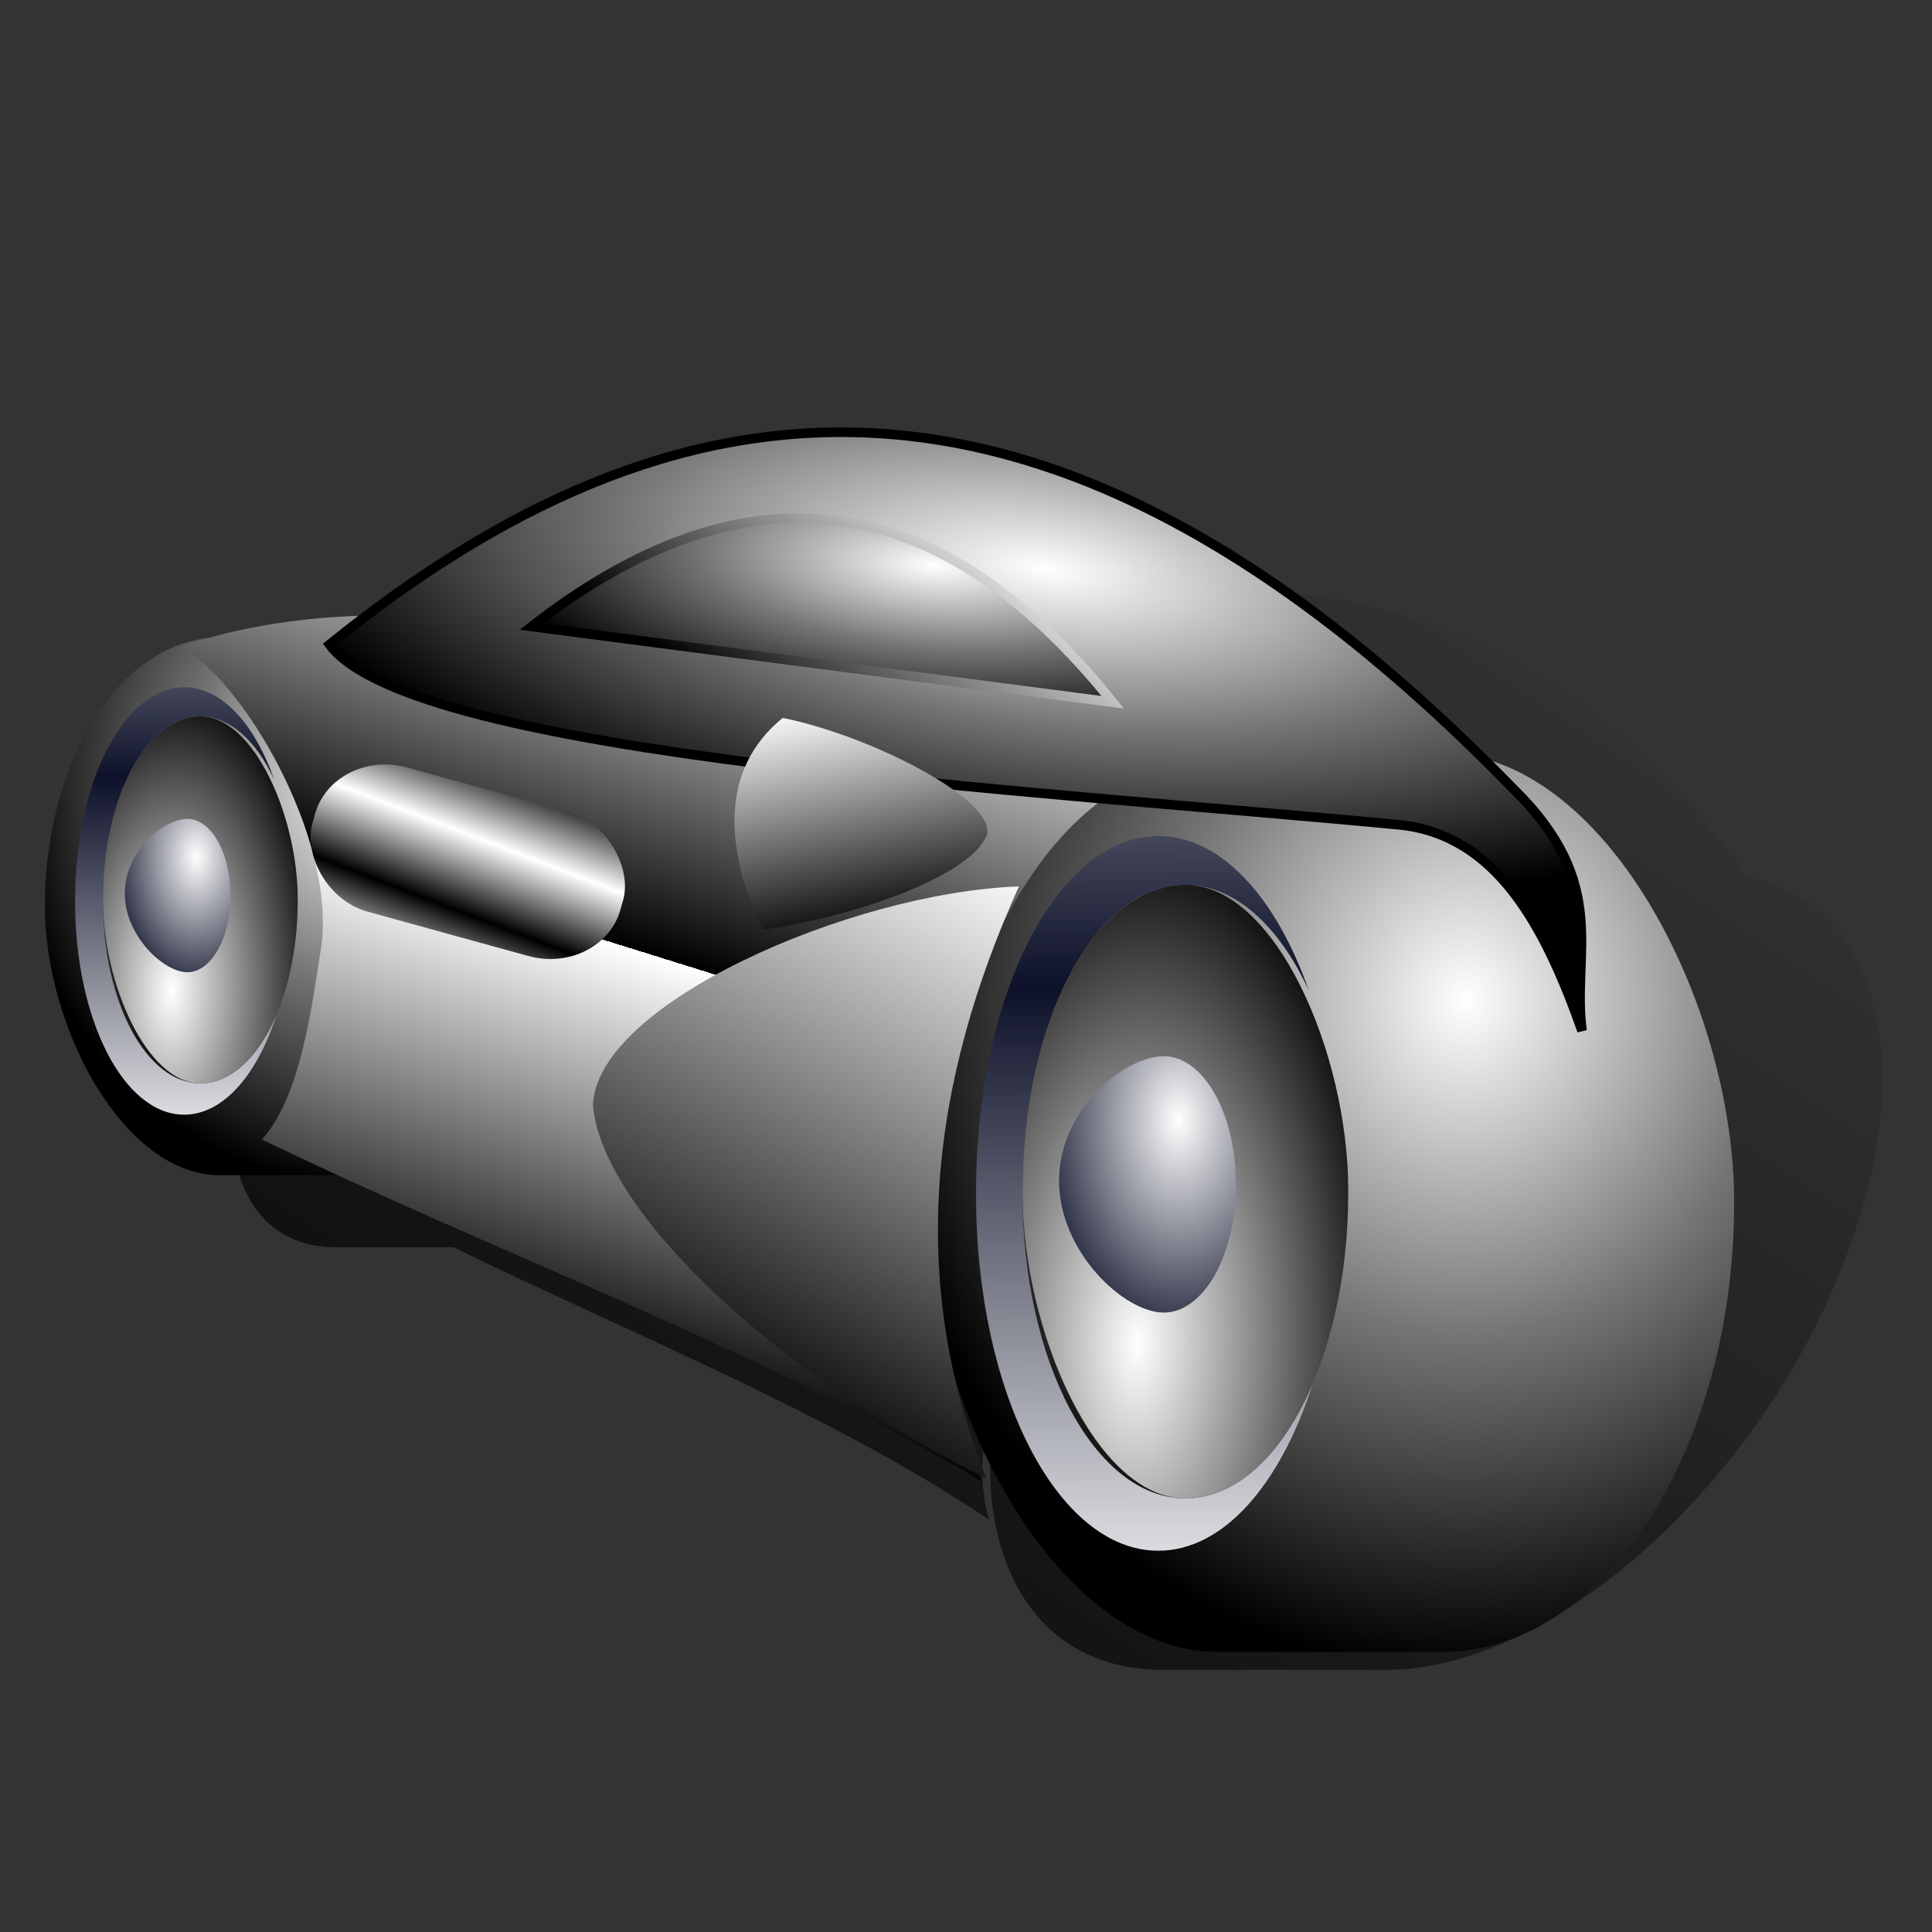 <?xml version="1.0" encoding="UTF-8" standalone="no"?>
<!-- Created with Inkscape (http://www.inkscape.org/) -->
<svg
   xmlns:dc="http://purl.org/dc/elements/1.1/"
   xmlns:cc="http://creativecommons.org/ns#"
   xmlns:rdf="http://www.w3.org/1999/02/22-rdf-syntax-ns#"
   xmlns:svg="http://www.w3.org/2000/svg"
   xmlns="http://www.w3.org/2000/svg"
   xmlns:xlink="http://www.w3.org/1999/xlink"
   xmlns:sodipodi="http://sodipodi.sourceforge.net/DTD/sodipodi-0.dtd"
   xmlns:inkscape="http://www.inkscape.org/namespaces/inkscape"
   id="svg2"
   sodipodi:version="0.32"
   inkscape:version="0.46"
   width="256"
   height="256"
   sodipodi:docbase="/media/disk-hda4/svg1/apps"
   sodipodi:docname="ktron.svg"
   version="1.0"
   inkscape:output_extension="org.inkscape.output.svg.inkscape">
  <rect width="100%" height="100%" fill="#333333" stroke="none"/>
  <defs
     id="defs5">
    <linearGradient
       inkscape:collect="always"
       id="linearGradient3233">
      <stop
         style="stop-color:#000000;stop-opacity:0.662"
         offset="0"
         id="stop3235" />
      <stop
         style="stop-color:#000000;stop-opacity:0;"
         offset="1"
         id="stop3237" />
    </linearGradient>
    <inkscape:perspective
       sodipodi:type="inkscape:persp3d"
       inkscape:vp_x="0 : 128 : 1"
       inkscape:vp_y="0 : 1000 : 0"
       inkscape:vp_z="256 : 128 : 1"
       inkscape:persp3d-origin="128 : 85.333333 : 1"
       id="perspective90" />
    <linearGradient
       id="linearGradient2875">
      <stop
         id="stop2877"
         offset="0"
         style="stop-color:white;stop-opacity:1" />
      <stop
         id="stop2879"
         offset="1"
         style="stop-color:#000000;stop-opacity:1;" />
    </linearGradient>
    <linearGradient
       id="linearGradient2898">
      <stop
         style="stop-color:#000000;stop-opacity:1;"
         offset="0"
         id="stop2900" />
      <stop
         style="stop-color:white;stop-opacity:1"
         offset="1"
         id="stop2902" />
    </linearGradient>
    <linearGradient
       id="linearGradient2888">
      <stop
         style="stop-color:#000000;stop-opacity:1;"
         offset="0"
         id="stop2890" />
      <stop
         style="stop-color:white;stop-opacity:1"
         offset="1"
         id="stop2892" />
    </linearGradient>
    <linearGradient
       inkscape:collect="always"
       id="linearGradient2864">
      <stop
         style="stop-color:white;stop-opacity:1"
         offset="0"
         id="stop2866" />
      <stop
         style="stop-color:#0d1129;stop-opacity:1"
         offset="1"
         id="stop2868" />
    </linearGradient>
    <linearGradient
       id="linearGradient2853">
      <stop
         style="stop-color:#ffffff;stop-opacity:1;"
         offset="0"
         id="stop2855" />
      <stop
         style="stop-color:#000000;stop-opacity:1;"
         offset="1"
         id="stop2857" />
    </linearGradient>
    <linearGradient
       inkscape:collect="always"
       id="linearGradient2845">
      <stop
         style="stop-color:white;stop-opacity:1"
         offset="0"
         id="stop2847" />
      <stop
         style="stop-color:#0d1129;stop-opacity:1"
         offset="1"
         id="stop2849" />
    </linearGradient>
    <linearGradient
       id="linearGradient2185">
      <stop
         style="stop-color:#ffffff;stop-opacity:1"
         offset="0"
         id="stop2187" />
      <stop
         id="stop2193"
         offset="0.5"
         style="stop-color:#757575;stop-opacity:1;" />
      <stop
         style="stop-color:#000000;stop-opacity:1;"
         offset="1"
         id="stop2189" />
    </linearGradient>
    <radialGradient
       inkscape:collect="always"
       xlink:href="#linearGradient2185"
       id="radialGradient2968"
       gradientUnits="userSpaceOnUse"
       gradientTransform="matrix(-1.491,-3.017187e-2,3.353668e-2,-1.657,846.699,348.983)"
       cx="341.073"
       cy="129.767"
       fx="341.073"
       fy="129.767"
       r="42.221" />
    <linearGradient
       inkscape:collect="always"
       xlink:href="#linearGradient2845"
       id="linearGradient2970"
       gradientUnits="userSpaceOnUse"
       spreadMethod="reflect"
       x1="300.828"
       y1="191.359"
       x2="300.549"
       y2="122.373" />
    <radialGradient
       inkscape:collect="always"
       xlink:href="#linearGradient2853"
       id="radialGradient2972"
       gradientUnits="userSpaceOnUse"
       gradientTransform="matrix(1.576,3.606239e-2,-7.301658e-2,3.192,-166.631,-337.012)"
       cx="308.361"
       cy="152.08"
       fx="308.361"
       fy="152.08"
       r="17.002" />
    <radialGradient
       inkscape:collect="always"
       xlink:href="#linearGradient2864"
       id="radialGradient2974"
       gradientUnits="userSpaceOnUse"
       gradientTransform="matrix(-1.735,1.503589e-2,-2.353009e-2,-2.714,858.347,506.685)"
       cx="312.697"
       cy="138.239"
       fx="312.697"
       fy="138.239"
       r="9.236" />
    <radialGradient
       inkscape:collect="always"
       xlink:href="#linearGradient2185"
       id="radialGradient2976"
       gradientUnits="userSpaceOnUse"
       gradientTransform="matrix(-1.491,-3.017187e-2,3.353668e-2,-1.657,846.699,348.983)"
       cx="341.073"
       cy="129.767"
       fx="341.073"
       fy="129.767"
       r="42.221" />
    <linearGradient
       inkscape:collect="always"
       xlink:href="#linearGradient2845"
       id="linearGradient2978"
       gradientUnits="userSpaceOnUse"
       spreadMethod="reflect"
       x1="300.828"
       y1="191.359"
       x2="300.549"
       y2="122.373" />
    <radialGradient
       inkscape:collect="always"
       xlink:href="#linearGradient2853"
       id="radialGradient2980"
       gradientUnits="userSpaceOnUse"
       gradientTransform="matrix(1.576,3.606239e-2,-7.301658e-2,3.192,-166.631,-337.012)"
       cx="308.361"
       cy="152.08"
       fx="308.361"
       fy="152.08"
       r="17.002" />
    <radialGradient
       inkscape:collect="always"
       xlink:href="#linearGradient2864"
       id="radialGradient2982"
       gradientUnits="userSpaceOnUse"
       gradientTransform="matrix(-1.735,1.503589e-2,-2.353009e-2,-2.714,858.347,506.685)"
       cx="312.697"
       cy="138.239"
       fx="312.697"
       fy="138.239"
       r="9.236" />
    <linearGradient
       gradientUnits="userSpaceOnUse"
       y2="42.245"
       x2="150.117"
       y1="202.215"
       x1="142.97"
       id="linearGradient2865"
       xlink:href="#linearGradient2837"
       inkscape:collect="always" />
    <linearGradient
       gradientUnits="userSpaceOnUse"
       y2="204.896"
       x2="113.72"
       y1="41.947"
       x1="121.576"
       id="linearGradient2857"
       xlink:href="#linearGradient2837"
       inkscape:collect="always" />
    <linearGradient
       spreadMethod="reflect"
       gradientUnits="userSpaceOnUse"
       y2="165.719"
       x2="145.413"
       y1="77.37"
       x1="144.808"
       id="linearGradient2849"
       xlink:href="#linearGradient2837"
       inkscape:collect="always" />
    <linearGradient
       gradientUnits="userSpaceOnUse"
       y2="53.922"
       x2="122.81"
       y1="165.719"
       x1="123.62"
       id="linearGradient2835"
       xlink:href="#linearGradient2837"
       inkscape:collect="always" />
    <linearGradient
       gradientUnits="userSpaceOnUse"
       y2="190.767"
       x2="177.701"
       y1="172.182"
       x1="177.021"
       id="linearGradient2827"
       xlink:href="#linearGradient2813"
       inkscape:collect="always" />
    <linearGradient
       gradientUnits="userSpaceOnUse"
       y2="172.182"
       x2="165.021"
       y1="190.767"
       x1="165.021"
       id="linearGradient2819"
       xlink:href="#linearGradient2813"
       inkscape:collect="always" />
    <linearGradient
       id="linearGradient2813"
       inkscape:collect="always">
      <stop
         id="stop2815"
         offset="0"
         style="stop-color:white;stop-opacity:1" />
      <stop
         id="stop2817"
         offset="1"
         style="stop-color:black;stop-opacity:1" />
    </linearGradient>
    <linearGradient
       inkscape:collect="always"
       id="linearGradient2837">
      <stop
         style="stop-color:white;stop-opacity:1"
         offset="0"
         id="stop2839" />
      <stop
         style="stop-color:black;stop-opacity:1"
         offset="1"
         id="stop2841" />
    </linearGradient>
    <radialGradient
       inkscape:collect="always"
       xlink:href="#linearGradient2185"
       id="radialGradient1948"
       gradientUnits="userSpaceOnUse"
       gradientTransform="matrix(-1.991,-0.162,5.751165e-2,-0.709,744.483,178.719)"
       cx="309.304"
       cy="75.67"
       fx="309.304"
       fy="75.67"
       r="30.846" />
    <linearGradient
       inkscape:collect="always"
       xlink:href="#linearGradient2898"
       id="linearGradient1950"
       gradientUnits="userSpaceOnUse"
       x1="293.913"
       y1="100.317"
       x2="313.008"
       y2="74.742"
       gradientTransform="matrix(1.269,0,0,1.269,-259.483,-28.734)" />
    <radialGradient
       inkscape:collect="always"
       xlink:href="#linearGradient2185"
       id="radialGradient1953"
       gradientUnits="userSpaceOnUse"
       gradientTransform="matrix(-1.7,-0.23,8.29524e-2,-0.613,684.058,194.837)"
       cx="319.139"
       cy="75.07"
       fx="319.139"
       fy="75.07"
       r="65.904" />
    <linearGradient
       inkscape:collect="always"
       xlink:href="#linearGradient2888"
       id="linearGradient1956"
       gradientUnits="userSpaceOnUse"
       gradientTransform="matrix(1.269,0,0,1.269,-259.004,-29.212)"
       x1="282.981"
       y1="167.614"
       x2="313.385"
       y2="110.691" />
    <linearGradient
       inkscape:collect="always"
       xlink:href="#linearGradient2898"
       id="linearGradient1959"
       gradientUnits="userSpaceOnUse"
       spreadMethod="repeat"
       x1="278.081"
       y1="166.483"
       x2="290.767"
       y2="125.77"
       gradientTransform="matrix(1.269,0,0,1.269,-259.483,-28.734)" />
    <linearGradient
       inkscape:collect="always"
       xlink:href="#linearGradient2888"
       id="linearGradient1973"
       gradientUnits="userSpaceOnUse"
       gradientTransform="matrix(-0.65,-0.114,-7.844908e-2,0.448,328.446,79.514)"
       x1="282.981"
       y1="167.614"
       x2="313.385"
       y2="110.691" />
    <linearGradient
       inkscape:collect="always"
       xlink:href="#linearGradient2875"
       id="linearGradient2873"
       x1="-35.929"
       y1="94.962"
       x2="-36.878"
       y2="104.83"
       gradientUnits="userSpaceOnUse"
       spreadMethod="reflect"
       gradientTransform="translate(144.09,-6.359)" />
    <radialGradient
       inkscape:collect="always"
       xlink:href="#linearGradient2185"
       id="radialGradient2900"
       gradientUnits="userSpaceOnUse"
       gradientTransform="matrix(-1.491,-3.017187e-2,3.353668e-2,-1.657,846.699,348.983)"
       cx="341.073"
       cy="129.767"
       fx="341.073"
       fy="129.767"
       r="42.221" />
    <linearGradient
       inkscape:collect="always"
       xlink:href="#linearGradient2845"
       id="linearGradient2902"
       gradientUnits="userSpaceOnUse"
       spreadMethod="reflect"
       x1="300.828"
       y1="191.359"
       x2="300.549"
       y2="122.373" />
    <radialGradient
       inkscape:collect="always"
       xlink:href="#linearGradient2853"
       id="radialGradient2904"
       gradientUnits="userSpaceOnUse"
       gradientTransform="matrix(1.576,3.606239e-2,-7.301658e-2,3.192,-166.631,-337.012)"
       cx="308.361"
       cy="152.08"
       fx="308.361"
       fy="152.08"
       r="17.002" />
    <radialGradient
       inkscape:collect="always"
       xlink:href="#linearGradient2864"
       id="radialGradient2906"
       gradientUnits="userSpaceOnUse"
       gradientTransform="matrix(-1.735,1.503589e-2,-2.353009e-2,-2.714,858.347,506.685)"
       cx="312.697"
       cy="138.239"
       fx="312.697"
       fy="138.239"
       r="9.236" />
    <radialGradient
       inkscape:collect="always"
       xlink:href="#linearGradient2185"
       id="radialGradient2908"
       gradientUnits="userSpaceOnUse"
       gradientTransform="matrix(-1.491,-3.017187e-2,3.353668e-2,-1.657,846.699,348.983)"
       cx="341.073"
       cy="129.767"
       fx="341.073"
       fy="129.767"
       r="42.221" />
    <linearGradient
       inkscape:collect="always"
       xlink:href="#linearGradient2845"
       id="linearGradient2910"
       gradientUnits="userSpaceOnUse"
       spreadMethod="reflect"
       x1="300.828"
       y1="191.359"
       x2="300.549"
       y2="122.373" />
    <radialGradient
       inkscape:collect="always"
       xlink:href="#linearGradient2853"
       id="radialGradient2912"
       gradientUnits="userSpaceOnUse"
       gradientTransform="matrix(1.576,3.606239e-2,-7.301658e-2,3.192,-166.631,-337.012)"
       cx="308.361"
       cy="152.08"
       fx="308.361"
       fy="152.08"
       r="17.002" />
    <radialGradient
       inkscape:collect="always"
       xlink:href="#linearGradient2864"
       id="radialGradient2914"
       gradientUnits="userSpaceOnUse"
       gradientTransform="matrix(-1.735,1.503589e-2,-2.353009e-2,-2.714,858.347,506.685)"
       cx="312.697"
       cy="138.239"
       fx="312.697"
       fy="138.239"
       r="9.236" />
    <linearGradient
       inkscape:collect="always"
       xlink:href="#linearGradient2898"
       id="linearGradient2916"
       gradientUnits="userSpaceOnUse"
       gradientTransform="matrix(1.269,0,0,1.269,-259.483,-28.734)"
       spreadMethod="repeat"
       x1="278.081"
       y1="166.483"
       x2="290.767"
       y2="125.77" />
    <linearGradient
       inkscape:collect="always"
       xlink:href="#linearGradient2888"
       id="linearGradient2918"
       gradientUnits="userSpaceOnUse"
       gradientTransform="matrix(1.269,0,0,1.269,-259.004,-29.212)"
       x1="282.981"
       y1="167.614"
       x2="313.385"
       y2="110.691" />
    <radialGradient
       inkscape:collect="always"
       xlink:href="#linearGradient2185"
       id="radialGradient2920"
       gradientUnits="userSpaceOnUse"
       gradientTransform="matrix(-1.7,-0.23,8.29524e-2,-0.613,684.058,194.837)"
       cx="319.139"
       cy="75.07"
       fx="319.139"
       fy="75.07"
       r="65.904" />
    <radialGradient
       inkscape:collect="always"
       xlink:href="#linearGradient2185"
       id="radialGradient2922"
       gradientUnits="userSpaceOnUse"
       gradientTransform="matrix(-1.991,-0.162,5.751165e-2,-0.709,744.483,178.719)"
       cx="309.304"
       cy="75.67"
       fx="309.304"
       fy="75.67"
       r="30.846" />
    <linearGradient
       inkscape:collect="always"
       xlink:href="#linearGradient2898"
       id="linearGradient2924"
       gradientUnits="userSpaceOnUse"
       gradientTransform="matrix(1.269,0,0,1.269,-259.483,-28.734)"
       x1="293.913"
       y1="100.317"
       x2="313.008"
       y2="74.742" />
    <linearGradient
       inkscape:collect="always"
       xlink:href="#linearGradient2888"
       id="linearGradient2926"
       gradientUnits="userSpaceOnUse"
       gradientTransform="matrix(-0.65,-0.114,-7.844908e-2,0.448,328.446,79.514)"
       x1="282.981"
       y1="167.614"
       x2="313.385"
       y2="110.691" />
    <linearGradient
       inkscape:collect="always"
       xlink:href="#linearGradient2875"
       id="linearGradient2928"
       gradientUnits="userSpaceOnUse"
       gradientTransform="translate(144.09,-6.359)"
       spreadMethod="reflect"
       x1="-35.929"
       y1="94.962"
       x2="-36.878"
       y2="104.83" />
    <linearGradient
       inkscape:collect="always"
       xlink:href="#linearGradient3233"
       id="linearGradient3239"
       x1="130.963"
       y1="217.911"
       x2="220.366"
       y2="83.862"
       gradientUnits="userSpaceOnUse" />
  </defs>
  <sodipodi:namedview
     inkscape:window-height="1025"
     inkscape:window-width="1680"
     inkscape:pageshadow="2"
     inkscape:pageopacity="0.0"
     borderopacity="1.0"
     bordercolor="#666666"
     pagecolor="#ffffff"
     id="base"
     inkscape:zoom="2.0664062"
     inkscape:cx="128"
     inkscape:cy="127.75803"
     inkscape:window-x="-5"
     inkscape:window-y="0"
     inkscape:current-layer="svg2"
     width="256px"
     height="256px"
     showgrid="false" />
  <g
     id="layer1"
     inkscape:label="1. réteg"
     transform="translate(10.746,-0.952)">
    <path
       id="text3905"
       d="M 14.673,-7.944 L 9.382,-7.944 L 8.547,-5.553 L 5.146,-5.553 L 10.006,-18.675 L 14.04,-18.675 L 18.9,-5.553 L 15.499,-5.553 L 14.673,-7.944 M 10.226,-10.378 L 13.82,-10.378 L 12.027,-15.599 L 10.226,-10.378 M 20.632,-18.675 L 26.248,-18.675 C 27.918,-18.675 29.198,-18.303 30.089,-17.559 C 30.985,-16.821 31.434,-15.766 31.434,-14.395 C 31.434,-13.018 30.985,-11.958 30.089,-11.213 C 29.198,-10.475 27.918,-10.106 26.248,-10.106 L 24.016,-10.106 L 24.016,-5.553 L 20.632,-5.553 L 20.632,-18.675 M 24.016,-16.223 L 24.016,-12.558 L 25.888,-12.558 C 26.544,-12.558 27.051,-12.716 27.408,-13.033 C 27.766,-13.355 27.944,-13.809 27.944,-14.395 C 27.944,-14.981 27.766,-15.432 27.408,-15.749 C 27.051,-16.065 26.544,-16.223 25.888,-16.223 L 24.016,-16.223"
       style="font-size:18px;font-style:normal;font-weight:bold;fill:black;fill-opacity:1;stroke:none;stroke-width:1px;stroke-linecap:butt;stroke-linejoin:miter;stroke-opacity:1;font-family:Bitstream Vera Sans" />
  </g>
  <g
     id="g2881"
     transform="translate(-9.195,1.6488221e-7)">
    <path
       id="rect2998"
       d="M 170.616,78.092 C 148.461,78.294 124.654,86.561 99.858,99.609 C 92.838,99.764 85.156,100.596 78.052,102.212 C 78.02,102.22 77.99,102.205 77.958,102.212 C 65.361,103.119 50.152,116.835 43.301,133.727 C 36.21,151.209 40.86,165.27 53.695,165.27 L 69.289,165.27 C 93.221,176.984 118.732,186.994 140.247,201.354 C 138.409,195.28 139.538,186.885 142.766,177.732 C 135.89,202.537 144.113,221.265 163.265,221.265 L 192.921,221.265 C 214.385,221.265 241.18,197.745 253.037,168.51 C 263.884,141.766 258.344,119.803 240.889,116.253 C 220.499,88.798 196.698,77.853 170.616,78.092 z"
       style="fill:url(#linearGradient3239);fill-opacity:1;stroke:none;stroke-width:0.2;stroke-linecap:round;stroke-linejoin:round;stroke-miterlimit:4;stroke-dasharray:none;stroke-opacity:1" />
    <g
       id="g2906"
       transform="matrix(0.759,0,0,0.759,-202.023,10.189)">
      <rect
         rx="30.535"
         ry="46.933"
         y="97.874"
         x="286.12"
         height="93.866"
         width="84.441"
         id="rect2908"
         style="opacity:1;fill:url(#radialGradient2900);fill-opacity:1;stroke:none;stroke-width:0.2;stroke-linecap:round;stroke-linejoin:round;stroke-miterlimit:4;stroke-dasharray:none;stroke-opacity:1" />
      <path
         id="path2910"
         d="M 310.435,106.548 C 299.889,106.548 291.404,123.103 291.404,143.673 L 291.404,144.048 C 291.404,164.618 299.889,181.173 310.435,181.173 C 317.262,181.173 323.202,174.209 326.56,163.736 C 323.45,171.038 318.642,175.704 313.248,175.704 C 303.829,175.704 296.248,161.485 296.248,143.829 L 296.248,143.517 C 296.248,125.861 303.829,111.642 313.248,111.642 C 318.391,111.642 323.01,115.887 326.123,122.611 C 322.696,112.895 316.964,106.548 310.435,106.548 z"
         style="opacity:1;fill:url(#linearGradient2902);fill-opacity:1;stroke:none;stroke-width:0.2;stroke-linecap:round;stroke-linejoin:round;stroke-miterlimit:4;stroke-dasharray:none;stroke-opacity:1" />
      <rect
         style="opacity:1;fill:url(#radialGradient2904);fill-opacity:1;stroke:none;stroke-width:0.2;stroke-linecap:round;stroke-linejoin:round;stroke-miterlimit:4;stroke-dasharray:none;stroke-opacity:1"
         id="rect2912"
         width="34.003"
         height="64.066"
         x="296.26"
         y="111.643"
         ry="31.87"
         rx="17.002" />
      <path
         sodipodi:nodetypes="csssc"
         id="path2914"
         d="M 318.54,142.922 C 318.54,150.309 315.162,156.305 311,156.305 C 306.838,156.305 300.068,149.933 300.068,142.545 C 300.068,135.158 306.838,129.54 311,129.54 C 315.162,129.54 318.54,135.535 318.54,142.922 z"
         style="fill:url(#radialGradient2906);fill-opacity:1;stroke:none;stroke-width:0;stroke-linecap:round;stroke-linejoin:round;stroke-miterlimit:4;stroke-opacity:1" />
    </g>
    <g
       transform="matrix(1.269,0,0,1.269,-231.262,-24.429)"
       id="g2872">
      <rect
         style="opacity:1;fill:url(#radialGradient2908);fill-opacity:1;stroke:none;stroke-width:0.2;stroke-linecap:round;stroke-linejoin:round;stroke-miterlimit:4;stroke-dasharray:none;stroke-opacity:1"
         id="rect1308"
         width="84.441"
         height="93.866"
         x="286.12"
         y="97.874"
         ry="46.933"
         rx="30.535" />
      <path
         style="opacity:1;fill:url(#linearGradient2910);fill-opacity:1;stroke:none;stroke-width:0.2;stroke-linecap:round;stroke-linejoin:round;stroke-miterlimit:4;stroke-dasharray:none;stroke-opacity:1"
         d="M 310.435,106.548 C 299.889,106.548 291.404,123.103 291.404,143.673 L 291.404,144.048 C 291.404,164.618 299.889,181.173 310.435,181.173 C 317.262,181.173 323.202,174.209 326.56,163.736 C 323.45,171.038 318.642,175.704 313.248,175.704 C 303.829,175.704 296.248,161.485 296.248,143.829 L 296.248,143.517 C 296.248,125.861 303.829,111.642 313.248,111.642 C 318.391,111.642 323.01,115.887 326.123,122.611 C 322.696,112.895 316.964,106.548 310.435,106.548 z"
         id="rect2183" />
      <rect
         rx="17.002"
         ry="31.87"
         y="111.643"
         x="296.26"
         height="64.066"
         width="34.003"
         id="rect2842"
         style="opacity:1;fill:url(#radialGradient2912);fill-opacity:1;stroke:none;stroke-width:0.2;stroke-linecap:round;stroke-linejoin:round;stroke-miterlimit:4;stroke-dasharray:none;stroke-opacity:1" />
      <path
         style="fill:url(#radialGradient2914);fill-opacity:1;stroke:none;stroke-width:0;stroke-linecap:round;stroke-linejoin:round;stroke-miterlimit:4;stroke-opacity:1"
         d="M 318.54,142.922 C 318.54,150.309 315.162,156.305 311,156.305 C 306.838,156.305 300.068,149.933 300.068,142.545 C 300.068,135.158 306.838,129.54 311,129.54 C 315.162,129.54 318.54,135.535 318.54,142.922 z"
         id="path2861"
         sodipodi:nodetypes="csssc" />
    </g>
    <path
       sodipodi:nodetypes="ccccccc"
       id="path2896"
       d="M 139.425,196.373 C 108.917,178.291 75.619,166.337 43.89,150.983 C 49.085,145.301 50.558,133.134 51.818,125.039 C 53.538,110.583 41.077,89.735 33.119,85.737 C 48.296,80.165 71.118,80.553 80.115,84.45 L 172.428,101.19 C 137.785,97.335 121.933,168.502 139.425,196.373 z"
       style="fill:url(#linearGradient2916);fill-opacity:1;fill-rule:evenodd;stroke:none;stroke-width:1px;stroke-linecap:butt;stroke-linejoin:miter;stroke-opacity:1" />
    <path
       sodipodi:nodetypes="cccc"
       id="path2886"
       d="M 144.208,117.453 C 132.343,143.731 129.457,169.777 139.903,195.895 C 113.971,183.221 89.371,161.506 87.768,146.63 C 87.886,133.135 121.886,118.248 144.208,117.453 z"
       style="fill:url(#linearGradient2918);fill-opacity:1;fill-rule:evenodd;stroke:none;stroke-width:0;stroke-linecap:butt;stroke-linejoin:miter;stroke-miterlimit:4;stroke-dasharray:none;stroke-opacity:1" />
    <path
       sodipodi:nodetypes="ccccc"
       id="path2924"
       d="M 52.851,85.406 C 63.857,100.233 146.599,104.698 194.908,109.322 C 207.463,110.772 213.85,122.5 218.824,136.585 C 217.441,126.232 222.661,117.2 209.736,104.539 C 147.203,40.391 97.615,49.287 52.851,85.406 z"
       style="fill:url(#radialGradient2920);fill-opacity:1;fill-rule:evenodd;stroke:#000000;stroke-width:1.269px;stroke-linecap:butt;stroke-linejoin:miter;stroke-opacity:1" />
    <path
       sodipodi:nodetypes="ccc"
       id="path2934"
       d="M 79.636,83.015 L 156.644,93.059 C 132.944,63.46 107.162,61.604 79.636,83.015 z"
       style="fill:url(#radialGradient2922);fill-opacity:1;fill-rule:evenodd;stroke:url(#linearGradient2924);stroke-width:1.269px;stroke-linecap:butt;stroke-linejoin:miter;stroke-opacity:1" />
    <path
       style="fill:url(#linearGradient2926);fill-opacity:1;fill-rule:evenodd;stroke:none;stroke-width:0;stroke-linecap:butt;stroke-linejoin:miter;stroke-miterlimit:4;stroke-dasharray:none;stroke-opacity:1"
       d="M 112.914,95.13 C 104.486,101.937 105.234,112.675 110.269,123.208 C 124.33,121.059 138.27,115.599 140.01,110.491 C 140.784,105.717 124.295,97.412 112.914,95.13 z"
       id="path1971"
       sodipodi:nodetypes="cccc" />
    <rect
       transform="matrix(0.964,0.266,-0.266,0.964,0,0)"
       ry="9.237"
       rx="10.163"
       y="81.233"
       x="77.791"
       height="19.811"
       width="42.385"
       id="rect1975"
       style="fill:url(#linearGradient2928);fill-opacity:1;stroke:none;stroke-width:0;stroke-linecap:round;stroke-linejoin:round;stroke-miterlimit:4;stroke-dasharray:none;stroke-opacity:1" />
  </g>
</svg>
